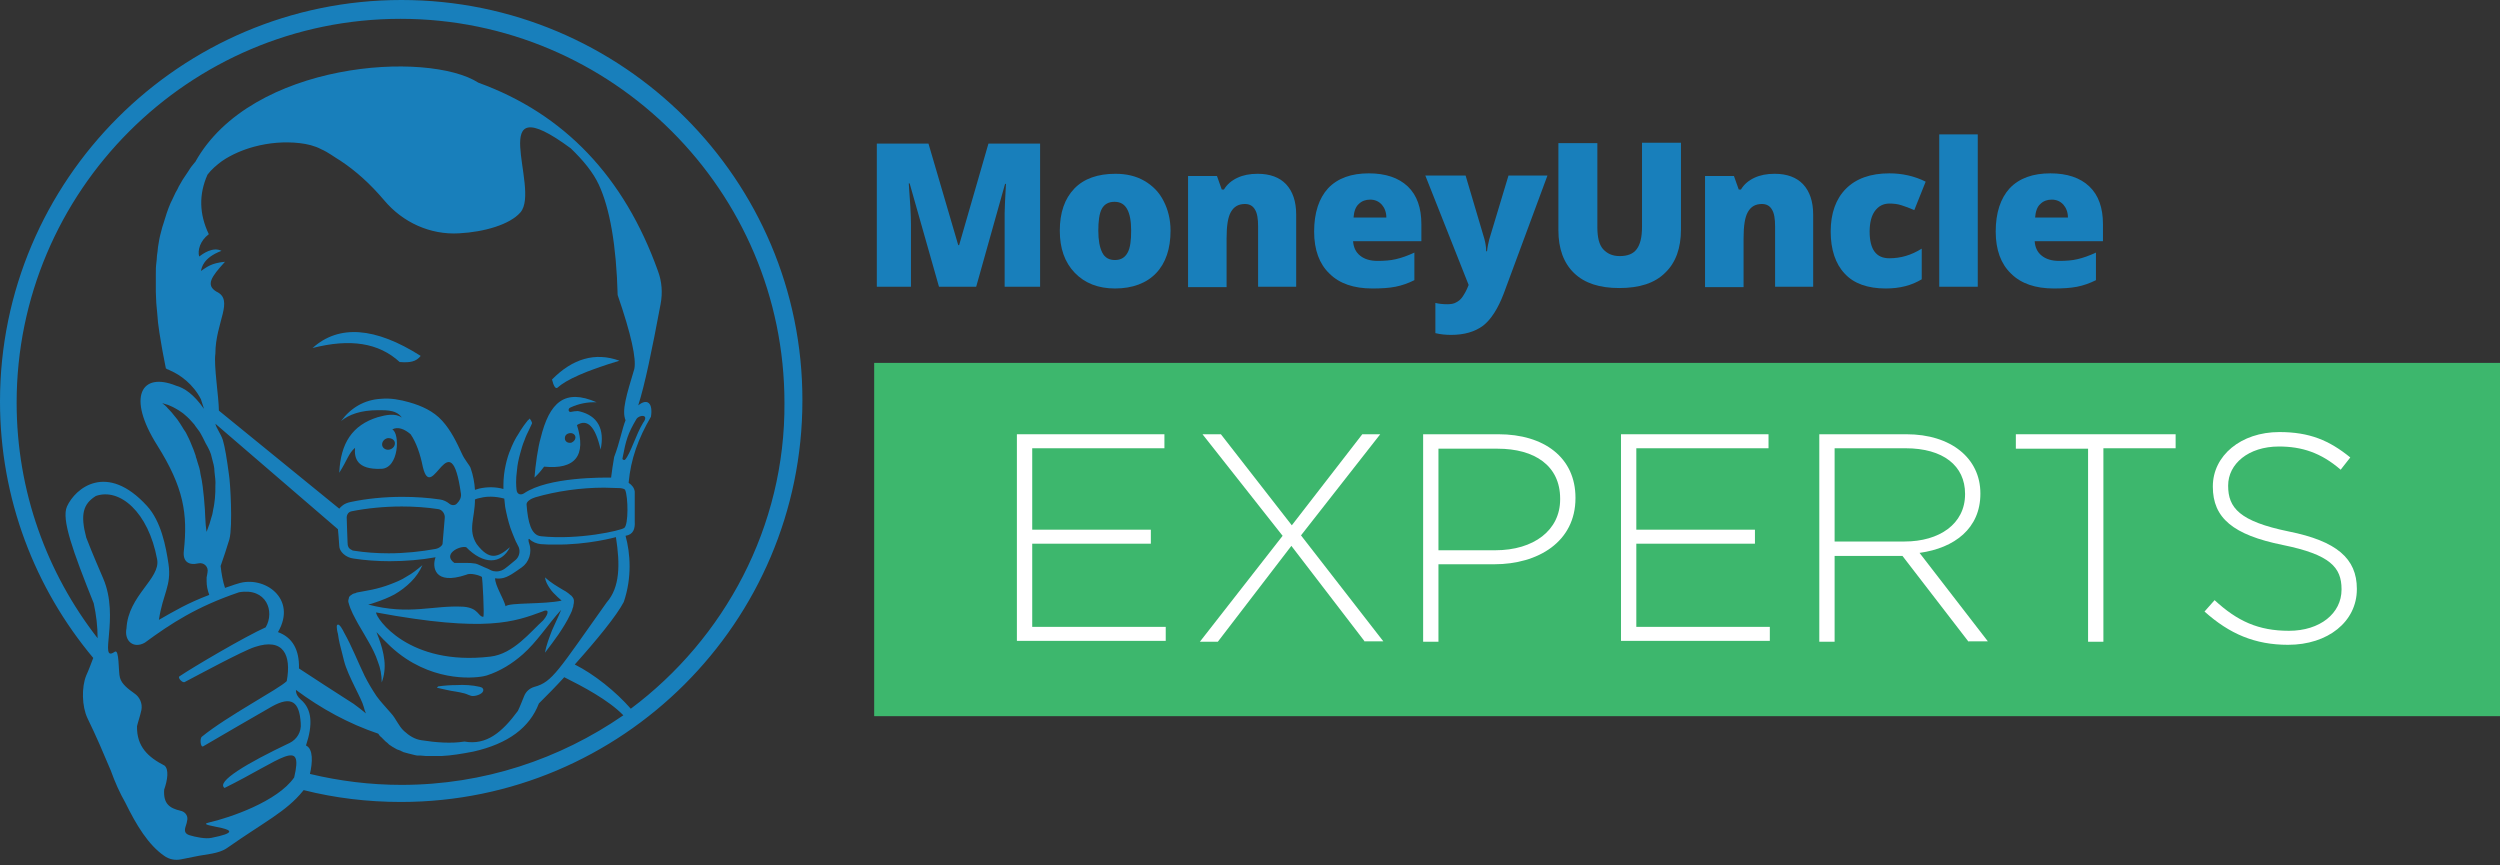 <svg width="260" height="90" viewBox="0 0 260 90" fill="none" xmlns="http://www.w3.org/2000/svg">
<rect x="0" y="0" width="260" height="90" fill="#333333" stroke="none"/>
<path fill-rule="evenodd" clip-rule="evenodd" d="M57.955 40.336C58.911 39.471 60.959 38.561 64.419 37.514C61.916 36.603 59.548 37.286 57.408 39.471C57.591 40.2 57.773 40.427 57.955 40.336Z" fill="#187FBB"/>
<path fill-rule="evenodd" clip-rule="evenodd" d="M56.589 48.531C59.821 48.85 61.005 47.393 60.003 44.206C61.096 43.523 61.916 44.343 62.462 46.755C62.917 44.616 62.143 43.25 60.322 42.795C60.231 42.795 60.185 42.749 60.094 42.749C59.821 42.749 59.594 42.795 59.366 42.84C59.093 42.886 59.047 42.476 59.321 42.385C60.186 41.975 61.142 41.793 62.052 41.839C58.729 40.382 57.135 41.839 56.225 45.572C55.952 46.482 55.678 48.394 55.587 49.669C56.134 49.168 56.361 48.804 56.589 48.531ZM59.138 45.071C59.457 44.98 59.73 45.116 59.821 45.344C59.912 45.617 59.73 45.89 59.457 46.027C59.138 46.118 58.865 45.981 58.774 45.754C58.683 45.435 58.82 45.162 59.138 45.071Z" fill="#187FBB"/>
<path fill-rule="evenodd" clip-rule="evenodd" d="M48.303 72.114C48.531 72.159 48.895 72.387 49.168 72.387C49.624 72.387 50.306 72.114 50.261 71.749C50.261 71.704 50.261 71.658 50.215 71.613C50.17 71.522 50.079 71.476 49.897 71.431C49.123 71.249 48.258 71.203 47.484 71.249C46.846 71.249 46.209 71.294 45.572 71.385C45.526 71.431 45.481 71.476 45.435 71.522C46.072 71.658 46.755 71.84 47.438 71.931C47.666 71.977 47.985 72.022 48.303 72.114Z" fill="#187FBB"/>
<path fill-rule="evenodd" clip-rule="evenodd" d="M41.566 37.65C42.658 37.741 43.295 37.605 43.751 37.013C39.016 34.008 35.237 33.735 32.506 36.193C36.421 35.192 39.38 35.647 41.566 37.65Z" fill="#187FBB"/>
<path fill-rule="evenodd" clip-rule="evenodd" d="M41.748 0C18.757 0 0 18.711 0 41.748C0 51.9 3.642 61.187 9.697 68.426C9.469 69.018 9.242 69.655 8.969 70.247C8.468 71.476 8.513 73.479 9.105 74.709C10.016 76.575 10.79 78.396 11.518 80.126C11.973 81.401 12.474 82.493 13.021 83.45C14.204 85.862 15.433 87.865 17.072 89.004C17.573 89.368 18.21 89.504 18.848 89.368C19.303 89.277 19.758 89.186 20.214 89.095C21.443 88.822 22.718 88.822 23.628 88.184C27.452 85.498 29.774 84.406 31.504 82.266C31.55 82.22 31.55 82.175 31.595 82.175C34.828 82.994 38.242 83.404 41.702 83.404C64.693 83.404 83.45 64.693 83.45 41.656C83.495 18.711 64.784 0 41.748 0ZM30.138 77.258C25.631 79.398 22.444 81.31 23.355 81.947C29.319 78.988 31.595 76.621 30.594 80.855C28.864 83.358 23.901 85.043 21.716 85.544C19.941 85.953 27.043 86.135 21.989 87.137C21.397 87.274 20.305 87.046 19.713 86.864C19.303 86.727 19.121 86.5 19.303 85.953C19.394 85.726 19.44 85.498 19.485 85.225C19.531 84.77 19.212 84.406 18.757 84.314C17.619 84.041 16.981 83.586 17.072 82.129C17.436 81.082 17.573 80.035 17.118 79.625C15.433 78.76 14.204 77.668 14.25 75.528C14.341 75.118 14.568 74.481 14.705 73.844C14.841 73.161 14.523 72.478 13.976 72.114C13.339 71.658 12.656 71.157 12.474 70.475C12.292 69.883 12.429 67.424 11.928 67.788C10.198 68.972 12.474 64.237 10.744 60.186C10.152 58.774 9.743 57.909 8.969 55.906C8.331 53.493 8.65 52.401 9.97 51.581C12.429 50.716 15.433 53.22 16.344 58.182C16.708 60.186 13.339 61.916 13.157 65.33C12.884 66.65 13.886 67.515 15.069 66.832C17.801 64.829 20.441 63.099 24.857 61.597C27.725 61.096 28.59 63.6 27.634 65.239C25.495 66.195 20.077 69.382 18.666 70.338C18.438 70.475 18.984 71.066 19.212 70.93C20.35 70.338 25.221 67.697 26.496 67.288C29.501 66.286 30.32 68.153 29.82 70.839C29 71.658 23.674 74.435 20.988 76.621C20.76 76.803 20.851 77.759 21.124 77.622C22.262 76.939 27.407 73.98 28.272 73.479C30.32 72.341 31.14 72.978 31.276 75.209C31.367 76.12 30.867 76.894 30.138 77.258ZM20.714 26.678C20.532 26.041 20.805 25.039 21.716 24.357C20.714 22.262 20.669 20.214 21.579 18.165C21.989 17.619 22.535 17.163 23.082 16.754C24.083 16.071 25.267 15.57 26.451 15.251C27.999 14.841 29.592 14.705 31.185 14.887C31.959 14.978 32.733 15.16 33.416 15.524C34.145 15.843 34.782 16.344 35.465 16.754C36.967 17.755 38.47 19.076 39.972 20.851C41.884 23.127 44.752 24.448 47.757 24.265C50.352 24.129 53.038 23.355 54.131 22.08C56.27 19.576 50.17 8.65 59.366 15.433C60.686 16.708 61.688 17.937 62.28 19.212C63.418 21.671 64.101 25.495 64.237 30.685C65.649 34.782 66.195 37.331 65.967 38.379C65.148 41.11 64.647 42.703 65.057 43.705C64.693 44.616 64.465 45.981 63.873 47.529C63.737 48.303 63.646 48.941 63.555 49.669C62.781 49.669 57.044 49.578 54.495 51.308C54.131 51.536 53.766 51.399 53.721 50.944C53.675 50.534 53.63 49.897 53.766 48.895C53.812 48.303 53.949 47.711 54.085 47.211C54.222 46.71 54.358 46.209 54.54 45.799C54.677 45.39 54.859 45.025 54.996 44.752C55.132 44.479 55.223 44.251 55.314 44.069C55.405 43.933 55.087 43.523 55.087 43.523C55.087 43.523 55.041 43.614 54.905 43.705C54.813 43.842 54.631 44.024 54.449 44.297C54.267 44.57 54.04 44.889 53.812 45.298C53.675 45.481 53.584 45.708 53.448 45.936C53.357 46.164 53.22 46.391 53.129 46.664C52.901 47.165 52.719 47.757 52.583 48.394C52.446 49.032 52.355 49.715 52.355 50.443C52.355 50.58 52.355 50.716 52.355 50.853C51.536 50.625 50.671 50.625 49.851 50.807C49.715 50.853 49.532 50.898 49.396 50.944C49.35 50.215 49.214 49.441 48.941 48.667C48.85 48.394 48.303 47.803 48.03 47.165C47.484 45.981 46.892 44.752 45.981 43.751C45.071 42.749 43.842 42.203 42.567 41.839C41.611 41.565 40.609 41.383 39.653 41.474C37.878 41.565 36.467 42.43 35.465 43.796C36.284 43.113 37.514 42.658 39.335 42.658C39.699 42.704 41.156 42.476 41.793 43.432C41.11 42.931 40.109 43.159 39.289 43.386C36.649 44.206 35.419 46.072 35.283 49.168C36.148 47.803 36.239 47.165 36.922 46.573C36.831 47.62 37.104 48.85 39.608 48.758C41.52 48.758 41.611 45.025 40.791 44.661C41.383 44.343 42.066 44.616 42.704 45.162C43.295 46.027 43.705 47.211 43.978 48.576C44.934 52.537 46.846 43.569 47.939 51.353C47.985 51.763 47.803 52.082 47.529 52.355C47.347 52.583 46.983 52.583 46.755 52.401C46.482 52.173 46.118 51.991 45.754 51.945C44.525 51.763 43.204 51.672 41.839 51.672C39.972 51.672 38.105 51.854 36.421 52.218C35.784 52.355 35.465 52.674 35.283 52.901L22.763 42.704C22.763 41.338 22.217 38.014 22.399 36.785C22.399 33.507 24.402 31.185 22.49 30.32C21.397 29.637 21.944 28.818 23.401 27.225C21.944 27.361 21.534 27.771 20.896 28.181C20.988 27.817 21.124 26.815 23.036 26.087C22.126 25.631 21.079 26.405 20.714 26.678ZM35.146 65.922C35.237 66.65 35.419 67.333 35.602 68.016C35.647 68.244 35.738 68.517 35.784 68.745C36.193 70.338 37.605 72.614 37.832 73.525C37.878 73.752 37.969 73.98 38.06 74.208L38.014 74.162C37.696 73.889 37.286 73.57 36.785 73.206C34.6 71.795 32.733 70.611 31.094 69.519C31.14 67.561 30.412 66.286 28.909 65.74C30.958 62.234 27.452 59.821 24.766 60.686C24.265 60.823 23.856 61.005 23.401 61.142C23.173 60.459 23.036 59.685 22.945 58.865C23.264 57.955 23.583 56.999 23.856 56.088C24.22 54.722 23.947 50.079 23.81 49.35C23.583 47.666 23.401 46.528 23.173 45.754C22.945 45.071 22.49 44.525 22.399 44.069L35.146 55.041C35.192 55.542 35.237 56.043 35.283 56.771C35.283 57.363 35.966 58 36.785 58.091C37.969 58.273 39.244 58.365 40.518 58.365C42.157 58.365 43.796 58.228 45.298 57.955C44.934 58.911 45.116 60.914 48.485 59.776C48.895 59.548 49.851 59.821 50.124 60.004C50.17 60.049 50.398 64.101 50.261 64.146C49.715 64.146 49.806 63.236 48.212 63.099C45.025 62.917 42.612 64.01 38.288 62.872C38.561 62.826 38.788 62.735 39.062 62.644C39.744 62.416 40.427 62.143 41.019 61.825C41.657 61.46 42.248 61.005 42.749 60.504C43.25 60.004 43.66 59.412 43.933 58.774C43.386 59.23 42.886 59.639 42.294 59.958C41.748 60.322 41.156 60.55 40.564 60.777C39.972 61.005 39.335 61.187 38.697 61.324C38.379 61.369 38.06 61.46 37.741 61.506L37.24 61.597C37.149 61.597 37.058 61.642 36.967 61.688C36.922 61.688 36.831 61.733 36.785 61.733C36.74 61.733 36.694 61.779 36.603 61.825C36.557 61.87 36.557 61.87 36.467 61.916C36.421 61.961 36.421 61.961 36.375 62.007C36.33 62.052 36.284 62.098 36.284 62.189C36.239 62.325 36.193 62.507 36.239 62.644C36.467 63.509 36.876 64.192 37.24 64.875C37.65 65.558 38.014 66.195 38.379 66.832C38.743 67.47 39.062 68.107 39.289 68.79C39.562 69.473 39.699 70.201 39.699 70.975C39.972 70.247 40.063 69.427 39.972 68.653C39.881 67.834 39.653 67.06 39.38 66.332C39.289 66.15 39.244 65.922 39.153 65.74C40.109 66.787 41.065 67.743 42.248 68.517C46.209 71.112 50.124 70.429 50.625 70.247C52.036 69.792 53.266 69.018 54.358 68.062C55.861 66.741 56.999 64.92 58.365 63.418C58.091 64.101 57.727 64.829 57.408 65.558C57.135 66.286 56.817 67.06 56.68 67.879C57.181 67.242 57.636 66.605 58.091 65.967C58.547 65.284 58.956 64.647 59.321 63.873C59.412 63.691 59.503 63.509 59.548 63.281C59.594 63.19 59.639 63.054 59.639 62.917C59.685 62.781 59.685 62.644 59.685 62.462C59.685 62.371 59.639 62.189 59.503 62.052C59.457 62.007 59.412 61.916 59.366 61.916C59.275 61.825 59.184 61.779 59.093 61.688C58.911 61.551 58.774 61.46 58.592 61.369C57.909 60.96 57.272 60.595 56.68 60.049C56.726 60.459 56.953 60.868 57.181 61.187C57.408 61.551 57.727 61.825 58 62.098L58.41 62.462C56.589 62.872 52.947 62.644 52.583 63.054C52.355 62.189 51.49 60.914 51.49 60.14C51.763 60.186 52.082 60.186 52.401 60.095C52.583 60.049 52.765 59.958 52.947 59.867C53.129 59.776 53.266 59.685 53.402 59.594C53.539 59.503 53.675 59.412 53.812 59.321C53.949 59.23 54.085 59.139 54.267 59.002C54.996 58.501 55.36 57.454 55.041 56.544C54.95 56.316 54.905 55.906 55.087 56.088C55.36 56.361 55.815 56.544 56.225 56.589C56.726 56.635 57.226 56.635 57.727 56.635C61.142 56.68 64.055 55.861 64.055 55.861C64.511 58.729 64.465 61.096 63.099 62.644C58.046 69.746 57.454 70.93 55.587 71.431C55.087 71.567 54.677 71.931 54.495 72.432C54.267 72.978 54.085 73.479 53.858 73.934C52.218 76.165 50.58 77.531 48.303 77.121C46.892 77.349 45.299 77.212 43.842 76.985C43.159 76.894 42.567 76.529 42.021 76.029C41.429 75.482 41.201 74.754 40.655 74.162C40.154 73.57 39.608 73.024 39.153 72.387C38.697 71.704 38.288 71.021 37.923 70.292C37.195 68.79 36.603 67.242 35.784 65.785C35.693 65.603 35.283 64.738 35.055 65.011C34.964 65.194 35.101 65.785 35.146 65.922ZM36.057 53.812C36.057 53.721 36.102 53.266 36.557 53.175C38.151 52.856 39.972 52.674 41.793 52.674C43.113 52.674 44.388 52.765 45.572 52.947C45.981 52.992 46.3 53.448 46.255 53.858C46.163 54.996 46.027 56.544 46.027 56.544C46.027 56.68 45.754 56.999 45.298 57.09C43.796 57.363 42.112 57.545 40.427 57.545C39.153 57.545 37.969 57.454 36.785 57.272C36.694 57.272 36.603 57.226 36.557 57.181C36.239 57.044 36.148 56.771 36.148 56.453C36.102 55.542 36.102 55.041 36.057 53.812ZM49.578 56.589C48.622 55.087 49.396 53.903 49.396 51.945C49.578 51.854 49.806 51.809 50.033 51.763C50.58 51.627 51.445 51.581 52.446 51.854C52.492 52.127 52.492 52.446 52.537 52.719C52.674 53.448 52.856 54.222 53.084 54.905C53.22 55.269 53.357 55.633 53.493 55.952C53.584 56.134 53.63 56.316 53.721 56.453C53.812 56.635 53.903 56.817 53.949 56.908C54.131 57.363 53.994 57.909 53.63 58.228C53.357 58.456 53.129 58.638 52.856 58.865C52.583 59.093 52.401 59.23 52.173 59.321C51.945 59.412 51.672 59.457 51.445 59.412C51.308 59.412 51.217 59.366 51.08 59.321L50.989 59.275L50.898 59.23C50.853 59.184 50.762 59.184 50.716 59.139C50.443 59.047 50.215 58.911 49.988 58.82C49.76 58.729 49.532 58.592 49.259 58.592C49.032 58.547 48.804 58.547 48.622 58.547C48.44 58.547 48.258 58.547 48.076 58.547C47.666 58.547 47.393 58.547 47.256 58.547C45.981 57.636 47.803 56.726 48.485 56.908C50.261 58.729 52.127 58.729 53.038 56.908C51.763 58 50.898 58.319 49.578 56.589ZM56.407 63.6C57.044 63.281 57.181 63.691 56.498 64.511C55.178 65.694 53.402 68.016 50.989 68.289C42.476 69.291 39.107 64.283 39.107 63.691C50.625 65.831 53.539 64.647 56.407 63.6ZM56.27 55.77C55.223 55.678 54.905 54.267 54.768 52.537C54.677 52.173 55.223 51.854 55.678 51.718C57.864 51.08 60.413 50.716 62.826 50.716C63.054 50.716 64.419 50.762 64.419 50.762C64.556 50.762 64.92 50.807 65.011 50.944C65.33 51.627 65.376 54.586 64.92 54.905C64.556 55.178 60.186 56.179 56.27 55.77ZM65.011 47.803C64.92 47.894 64.693 47.803 64.738 47.666C65.102 45.754 65.284 45.116 66.195 43.569C66.514 43.113 67.561 43.068 66.878 43.978C66.15 45.162 65.558 47.211 65.011 47.803ZM41.065 46.027C41.11 46.346 40.883 46.664 40.518 46.755C40.154 46.846 39.79 46.619 39.744 46.3C39.699 45.981 39.926 45.663 40.291 45.572C40.655 45.526 41.019 45.708 41.065 46.027ZM22.035 47.62C22.171 48.121 22.308 48.576 22.308 49.077C22.353 49.578 22.444 50.033 22.399 50.489C22.399 50.944 22.399 51.399 22.353 51.809C22.308 52.218 22.262 52.628 22.171 52.992C22.126 53.175 22.126 53.357 22.08 53.493C22.035 53.675 21.989 53.812 21.944 53.949C21.853 54.222 21.807 54.495 21.716 54.677C21.579 55.087 21.488 55.314 21.488 55.314C21.488 55.314 21.443 55.087 21.397 54.631C21.397 54.404 21.352 54.176 21.352 53.903C21.352 53.63 21.306 53.311 21.306 52.947C21.261 52.583 21.261 52.218 21.215 51.809C21.17 51.399 21.124 50.989 21.079 50.58C21.033 50.17 20.942 49.715 20.851 49.305C20.805 48.85 20.669 48.44 20.532 48.03L20.441 47.711C20.396 47.62 20.35 47.484 20.35 47.393C20.259 47.165 20.214 46.983 20.123 46.755C19.941 46.346 19.804 45.936 19.622 45.572C19.531 45.39 19.44 45.208 19.349 45.025C19.258 44.843 19.121 44.707 19.03 44.525C18.848 44.206 18.62 43.887 18.438 43.614C18.21 43.341 18.028 43.113 17.846 42.886C17.664 42.658 17.482 42.521 17.346 42.339C17.209 42.203 17.072 42.066 16.981 42.021C16.89 41.93 16.845 41.93 16.845 41.93C16.845 41.93 17.072 41.975 17.482 42.112C17.664 42.203 17.937 42.294 18.165 42.43C18.438 42.567 18.711 42.749 19.03 42.977C19.303 43.204 19.622 43.477 19.895 43.796C20.032 43.978 20.214 44.115 20.305 44.297C20.441 44.479 20.578 44.661 20.714 44.843C20.851 45.025 20.942 45.253 21.079 45.481C21.17 45.708 21.306 45.89 21.397 46.118C21.716 46.664 21.944 47.12 22.035 47.62ZM41.748 81.628C38.47 81.628 35.283 81.219 32.233 80.49C32.506 79.307 32.597 77.895 31.823 77.531C32.551 75.346 32.46 73.752 31.276 72.751C30.958 72.478 30.776 72.159 30.776 71.749C33.416 73.707 36.239 75.255 39.335 76.302C39.426 76.439 39.517 76.575 39.653 76.666C39.699 76.712 39.699 76.712 39.744 76.757C39.835 76.848 39.926 76.939 40.017 77.03C40.063 77.076 40.063 77.076 40.109 77.121C40.245 77.212 40.336 77.303 40.473 77.44C40.609 77.531 40.746 77.622 40.883 77.713C40.928 77.713 40.974 77.759 40.974 77.759C41.065 77.804 41.201 77.895 41.292 77.941C41.338 77.941 41.383 77.986 41.429 77.986C41.565 78.032 41.702 78.077 41.839 78.168C41.884 78.168 41.884 78.168 41.93 78.214C42.066 78.26 42.248 78.305 42.43 78.35C42.476 78.35 42.522 78.396 42.612 78.396C42.749 78.442 42.84 78.442 42.977 78.487C43.022 78.487 43.113 78.533 43.159 78.533C43.295 78.578 43.432 78.578 43.569 78.578C43.614 78.578 43.66 78.578 43.751 78.578C43.933 78.578 44.115 78.624 44.297 78.624C44.388 78.624 44.434 78.624 44.525 78.624C44.661 78.624 44.798 78.624 44.934 78.624C45.025 78.624 45.117 78.624 45.208 78.624C45.344 78.624 45.481 78.624 45.663 78.624C45.754 78.624 45.799 78.624 45.89 78.624C45.89 78.624 45.89 78.624 45.936 78.624C46.938 78.578 48.03 78.396 49.214 78.168C52.856 77.349 55.087 75.665 56.043 73.161C56.908 72.296 57.818 71.385 58.683 70.429C60.595 71.385 63.281 72.796 64.829 74.39C58.228 78.942 50.306 81.628 41.748 81.628ZM65.603 73.707C64.055 71.931 61.779 70.11 59.776 69.109C62.098 66.514 64.146 64.01 64.875 62.599C65.74 60.049 65.558 57.545 65.057 55.724C65.876 55.587 66.058 54.996 66.013 54.222C66.013 52.947 66.013 52.31 66.013 51.126C65.967 50.762 65.74 50.443 65.376 50.215C65.603 47.711 66.377 45.617 67.697 43.341C67.925 41.93 67.333 41.383 66.377 42.157C67.06 40.017 67.788 36.512 68.699 31.641C68.927 30.457 68.836 29.273 68.426 28.181C64.92 18.393 58.683 11.837 49.76 8.604C44.525 5.236 26.132 6.374 20.305 16.845L20.259 16.89C20.032 17.163 19.804 17.436 19.622 17.755C19.576 17.846 19.485 17.937 19.44 18.028C19.303 18.256 19.121 18.484 18.984 18.711C18.939 18.802 18.848 18.939 18.802 19.03C18.666 19.258 18.529 19.485 18.438 19.713C18.393 19.804 18.302 19.941 18.256 20.032C18.119 20.305 18.028 20.532 17.892 20.805C17.846 20.896 17.801 20.988 17.755 21.079C17.436 21.807 17.209 22.535 16.981 23.309C16.936 23.401 16.936 23.491 16.89 23.583C16.799 23.856 16.754 24.174 16.663 24.448C16.617 24.584 16.617 24.721 16.572 24.857C16.526 25.13 16.48 25.404 16.435 25.677C16.435 25.813 16.389 25.95 16.389 26.132C16.344 26.405 16.298 26.724 16.298 26.997C16.298 27.134 16.253 27.27 16.253 27.407C16.207 27.725 16.207 28.09 16.207 28.454C16.207 28.545 16.207 28.636 16.207 28.727C16.207 29.182 16.207 29.637 16.207 30.093C16.207 30.184 16.207 30.275 16.207 30.366C16.207 30.73 16.253 31.14 16.253 31.504C16.253 31.686 16.298 31.823 16.298 32.005C16.344 32.324 16.344 32.642 16.389 33.007C16.389 33.189 16.435 33.371 16.435 33.553C16.48 33.871 16.526 34.19 16.572 34.554C16.617 34.736 16.617 34.919 16.663 35.101C16.708 35.465 16.799 35.829 16.845 36.193C16.89 36.375 16.89 36.512 16.936 36.694C17.027 37.24 17.163 37.787 17.254 38.333C17.3 38.333 17.346 38.333 17.346 38.379C17.391 38.379 17.436 38.424 17.436 38.424H17.482C17.528 38.424 17.528 38.47 17.573 38.47C17.619 38.515 17.71 38.515 17.755 38.561C18.711 38.97 20.077 39.926 20.896 41.52L21.215 42.522C20.168 41.019 19.166 40.336 18.302 40.109C14.705 38.652 13.157 41.247 16.344 46.3C19.121 50.716 19.531 53.448 19.121 57.272C18.984 58.41 19.622 58.82 20.623 58.592C21.215 58.456 21.716 58.956 21.579 59.548C21.534 59.73 21.534 59.913 21.488 60.049C21.488 60.095 21.488 60.186 21.488 60.231C21.488 60.322 21.488 60.368 21.488 60.459C21.488 60.914 21.579 61.369 21.762 61.87C19.485 62.735 18.119 63.554 16.526 64.465C16.936 61.733 17.846 60.914 17.528 58.683C17.254 56.817 16.754 54.222 15.297 52.628C11.108 48.03 7.831 50.762 6.966 52.674C6.374 53.994 7.557 57.272 9.743 62.735C10.016 63.964 10.152 65.194 10.152 66.377C4.871 59.594 1.73 51.08 1.73 41.884C1.73 19.895 19.622 1.958 41.657 1.958C63.646 1.958 81.583 19.849 81.583 41.884C81.674 54.768 75.346 66.423 65.603 73.707Z" fill="#187FBB"/>
<path d="M260 37.741H90.916V74.481H260V37.741Z" fill="#3DB76D"/>
<path d="M105.757 66.741V45.162H121.1V46.619H107.351V55.087H119.688V56.544H107.351V65.194H121.236V66.65H105.757V66.741Z" fill="white"/>
<path d="M141.951 66.741L134.302 56.771L126.654 66.741H124.787L133.392 55.724L125.06 45.162H126.973L134.348 54.632L141.678 45.162H143.544L135.304 55.679L143.863 66.696H141.951V66.741Z" fill="white"/>
<path d="M155.426 58.683H149.599V66.741H148.006V45.162H155.836C160.571 45.162 163.849 47.575 163.849 51.763V51.809C163.849 56.361 159.933 58.683 155.426 58.683ZM162.255 51.854C162.255 48.44 159.615 46.664 155.745 46.664H149.599V57.227H155.517C159.524 57.227 162.255 55.132 162.255 51.945V51.854Z" fill="white"/>
<path d="M168.583 66.741V45.162H183.926V46.619H170.177V55.087H182.514V56.544H170.177V65.194H184.062V66.65H168.583V66.741Z" fill="white"/>
<path d="M204.731 66.741L197.857 57.818H190.8V66.741H189.207V45.162H198.267C202.91 45.162 205.96 47.666 205.96 51.308V51.354C205.96 54.95 203.274 56.999 199.632 57.5L206.734 66.696H204.731V66.741ZM204.367 51.354C204.367 48.44 202.091 46.619 198.175 46.619H190.8V56.316H198.084C201.681 56.316 204.367 54.495 204.367 51.399V51.354Z" fill="white"/>
<path d="M218.753 46.664V66.741H217.16V46.664H209.648V45.162H226.265V46.619H218.753V46.664Z" fill="white"/>
<path d="M237.965 67.06C234.505 67.06 231.865 65.922 229.27 63.6L230.317 62.416C232.684 64.602 234.87 65.603 238.056 65.603C241.289 65.603 243.52 63.782 243.52 61.324V61.278C243.52 59.002 242.336 57.682 237.419 56.68C232.229 55.633 230.135 53.858 230.135 50.625V50.58C230.135 47.393 233.049 44.934 237.055 44.934C240.196 44.934 242.245 45.799 244.43 47.575L243.429 48.85C241.38 47.074 239.377 46.437 237.009 46.437C233.823 46.437 231.728 48.258 231.728 50.489V50.534C231.728 52.81 232.912 54.222 238.011 55.269C243.019 56.27 245.113 58.091 245.113 61.233V61.278C245.113 64.647 242.108 67.06 237.965 67.06Z" fill="white"/>
<path d="M97.654 29.82L94.603 19.075H94.512C94.649 20.896 94.74 22.308 94.74 23.355V29.82H91.189V14.933H96.561L99.657 25.495H99.748L102.798 14.933H108.17V29.82H104.483V23.309C104.483 22.991 104.483 22.581 104.483 22.171C104.483 21.762 104.528 20.76 104.619 19.121H104.528L101.523 29.82H97.654Z" fill="#187FBB"/>
<path d="M121.737 23.992C121.737 25.859 121.236 27.361 120.235 28.408C119.233 29.455 117.776 30.002 115.955 30.002C114.225 30.002 112.814 29.455 111.767 28.363C110.72 27.27 110.219 25.813 110.219 23.992C110.219 22.126 110.72 20.669 111.721 19.622C112.723 18.575 114.18 18.074 116.001 18.074C117.139 18.074 118.14 18.302 119.005 18.802C119.87 19.303 120.553 19.986 121.009 20.896C121.464 21.762 121.737 22.809 121.737 23.992ZM114.225 23.992C114.225 24.994 114.362 25.722 114.635 26.269C114.908 26.815 115.363 27.043 115.955 27.043C116.593 27.043 117.002 26.769 117.275 26.269C117.549 25.768 117.64 24.994 117.64 23.992C117.64 22.991 117.503 22.262 117.23 21.762C116.957 21.261 116.547 20.988 115.91 20.988C115.318 20.988 114.863 21.215 114.589 21.716C114.316 22.217 114.225 23.036 114.225 23.992Z" fill="#187FBB"/>
<path d="M130.842 29.82V23.537C130.842 22.763 130.751 22.171 130.524 21.807C130.296 21.397 129.932 21.215 129.477 21.215C128.794 21.215 128.338 21.488 128.02 22.035C127.701 22.581 127.564 23.491 127.564 24.812V29.865H123.558V18.302H126.563L127.064 19.713H127.291C127.61 19.166 128.111 18.757 128.703 18.484C129.294 18.21 129.977 18.074 130.797 18.074C132.072 18.074 133.073 18.438 133.756 19.166C134.439 19.895 134.803 20.942 134.803 22.308V29.82H130.842Z" fill="#187FBB"/>
<path d="M142.725 30.002C140.812 30.002 139.31 29.501 138.263 28.454C137.216 27.452 136.67 25.995 136.67 24.083C136.67 22.126 137.17 20.623 138.126 19.576C139.128 18.529 140.539 18.028 142.36 18.028C144.09 18.028 145.456 18.484 146.412 19.394C147.368 20.305 147.823 21.625 147.823 23.309V25.085H140.721C140.767 25.722 140.995 26.223 141.45 26.587C141.905 26.951 142.497 27.134 143.271 27.134C143.954 27.134 144.637 27.088 145.183 26.951C145.775 26.815 146.412 26.587 147.095 26.269V29.137C146.458 29.455 145.82 29.683 145.137 29.82C144.455 29.956 143.635 30.002 142.725 30.002ZM142.497 20.76C142.042 20.76 141.632 20.896 141.313 21.215C140.995 21.488 140.812 21.989 140.767 22.627H144.181C144.181 22.08 143.999 21.625 143.726 21.306C143.407 20.942 142.998 20.76 142.497 20.76Z" fill="#187FBB"/>
<path d="M148.233 18.256H152.422L154.379 24.857C154.47 25.221 154.561 25.631 154.561 26.132H154.652C154.698 25.677 154.789 25.267 154.88 24.903L156.883 18.256H160.935L156.382 30.548C155.791 32.096 155.062 33.234 154.243 33.871C153.378 34.509 152.285 34.828 150.919 34.828C150.373 34.828 149.827 34.782 149.28 34.645V31.504C149.645 31.595 150.054 31.641 150.51 31.641C150.874 31.641 151.192 31.595 151.42 31.459C151.693 31.322 151.921 31.14 152.103 30.867C152.285 30.594 152.513 30.229 152.74 29.637L148.233 18.256Z" fill="#187FBB"/>
<path d="M174.821 14.887V23.856C174.821 25.813 174.274 27.316 173.182 28.363C172.089 29.455 170.496 29.956 168.401 29.956C166.353 29.956 164.805 29.455 163.712 28.408C162.62 27.361 162.073 25.859 162.073 23.947V14.887H166.125V23.628C166.125 24.675 166.307 25.449 166.717 25.904C167.127 26.36 167.673 26.633 168.447 26.633C169.266 26.633 169.858 26.405 170.222 25.904C170.587 25.404 170.769 24.675 170.769 23.583V14.841H174.821V14.887Z" fill="#187FBB"/>
<path d="M184.609 29.82V23.537C184.609 22.763 184.518 22.171 184.29 21.807C184.062 21.397 183.698 21.215 183.243 21.215C182.56 21.215 182.105 21.488 181.786 22.035C181.467 22.581 181.331 23.491 181.331 24.812V29.865H177.324V18.302H180.329L180.83 19.713H181.058C181.376 19.166 181.877 18.757 182.469 18.484C183.061 18.21 183.744 18.074 184.563 18.074C185.838 18.074 186.839 18.438 187.522 19.166C188.205 19.895 188.569 20.942 188.569 22.308V29.82H184.609Z" fill="#187FBB"/>
<path d="M196.127 30.002C194.26 30.002 192.803 29.501 191.847 28.454C190.891 27.452 190.391 25.95 190.391 24.083C190.391 22.171 190.937 20.669 191.984 19.622C193.031 18.575 194.533 18.028 196.491 18.028C197.811 18.028 199.086 18.302 200.27 18.893L199.086 21.852C198.585 21.625 198.175 21.488 197.766 21.352C197.356 21.215 196.946 21.17 196.491 21.17C195.854 21.17 195.353 21.443 194.989 21.944C194.624 22.444 194.442 23.173 194.442 24.083C194.442 25.95 195.125 26.86 196.491 26.86C197.675 26.86 198.767 26.542 199.86 25.859V29.046C198.813 29.683 197.584 30.002 196.127 30.002Z" fill="#187FBB"/>
<path d="M205.687 29.82H201.681V13.976H205.687V29.82Z" fill="#187FBB"/>
<path d="M213.609 30.002C211.697 30.002 210.194 29.501 209.147 28.454C208.1 27.452 207.554 25.995 207.554 24.083C207.554 22.126 208.055 20.623 209.011 19.576C210.012 18.529 211.424 18.028 213.245 18.028C214.975 18.028 216.34 18.484 217.296 19.394C218.252 20.305 218.708 21.625 218.708 23.309V25.085H211.606C211.651 25.722 211.879 26.223 212.334 26.587C212.789 26.951 213.381 27.134 214.155 27.134C214.838 27.134 215.521 27.088 216.067 26.951C216.659 26.815 217.296 26.587 217.979 26.269V29.137C217.342 29.455 216.705 29.683 216.022 29.82C215.339 29.956 214.519 30.002 213.609 30.002ZM213.381 20.76C212.926 20.76 212.516 20.896 212.198 21.215C211.879 21.488 211.697 21.989 211.651 22.627H215.066C215.066 22.08 214.884 21.625 214.61 21.306C214.292 20.942 213.882 20.76 213.381 20.76Z" fill="#187FBB"/>
</svg>
